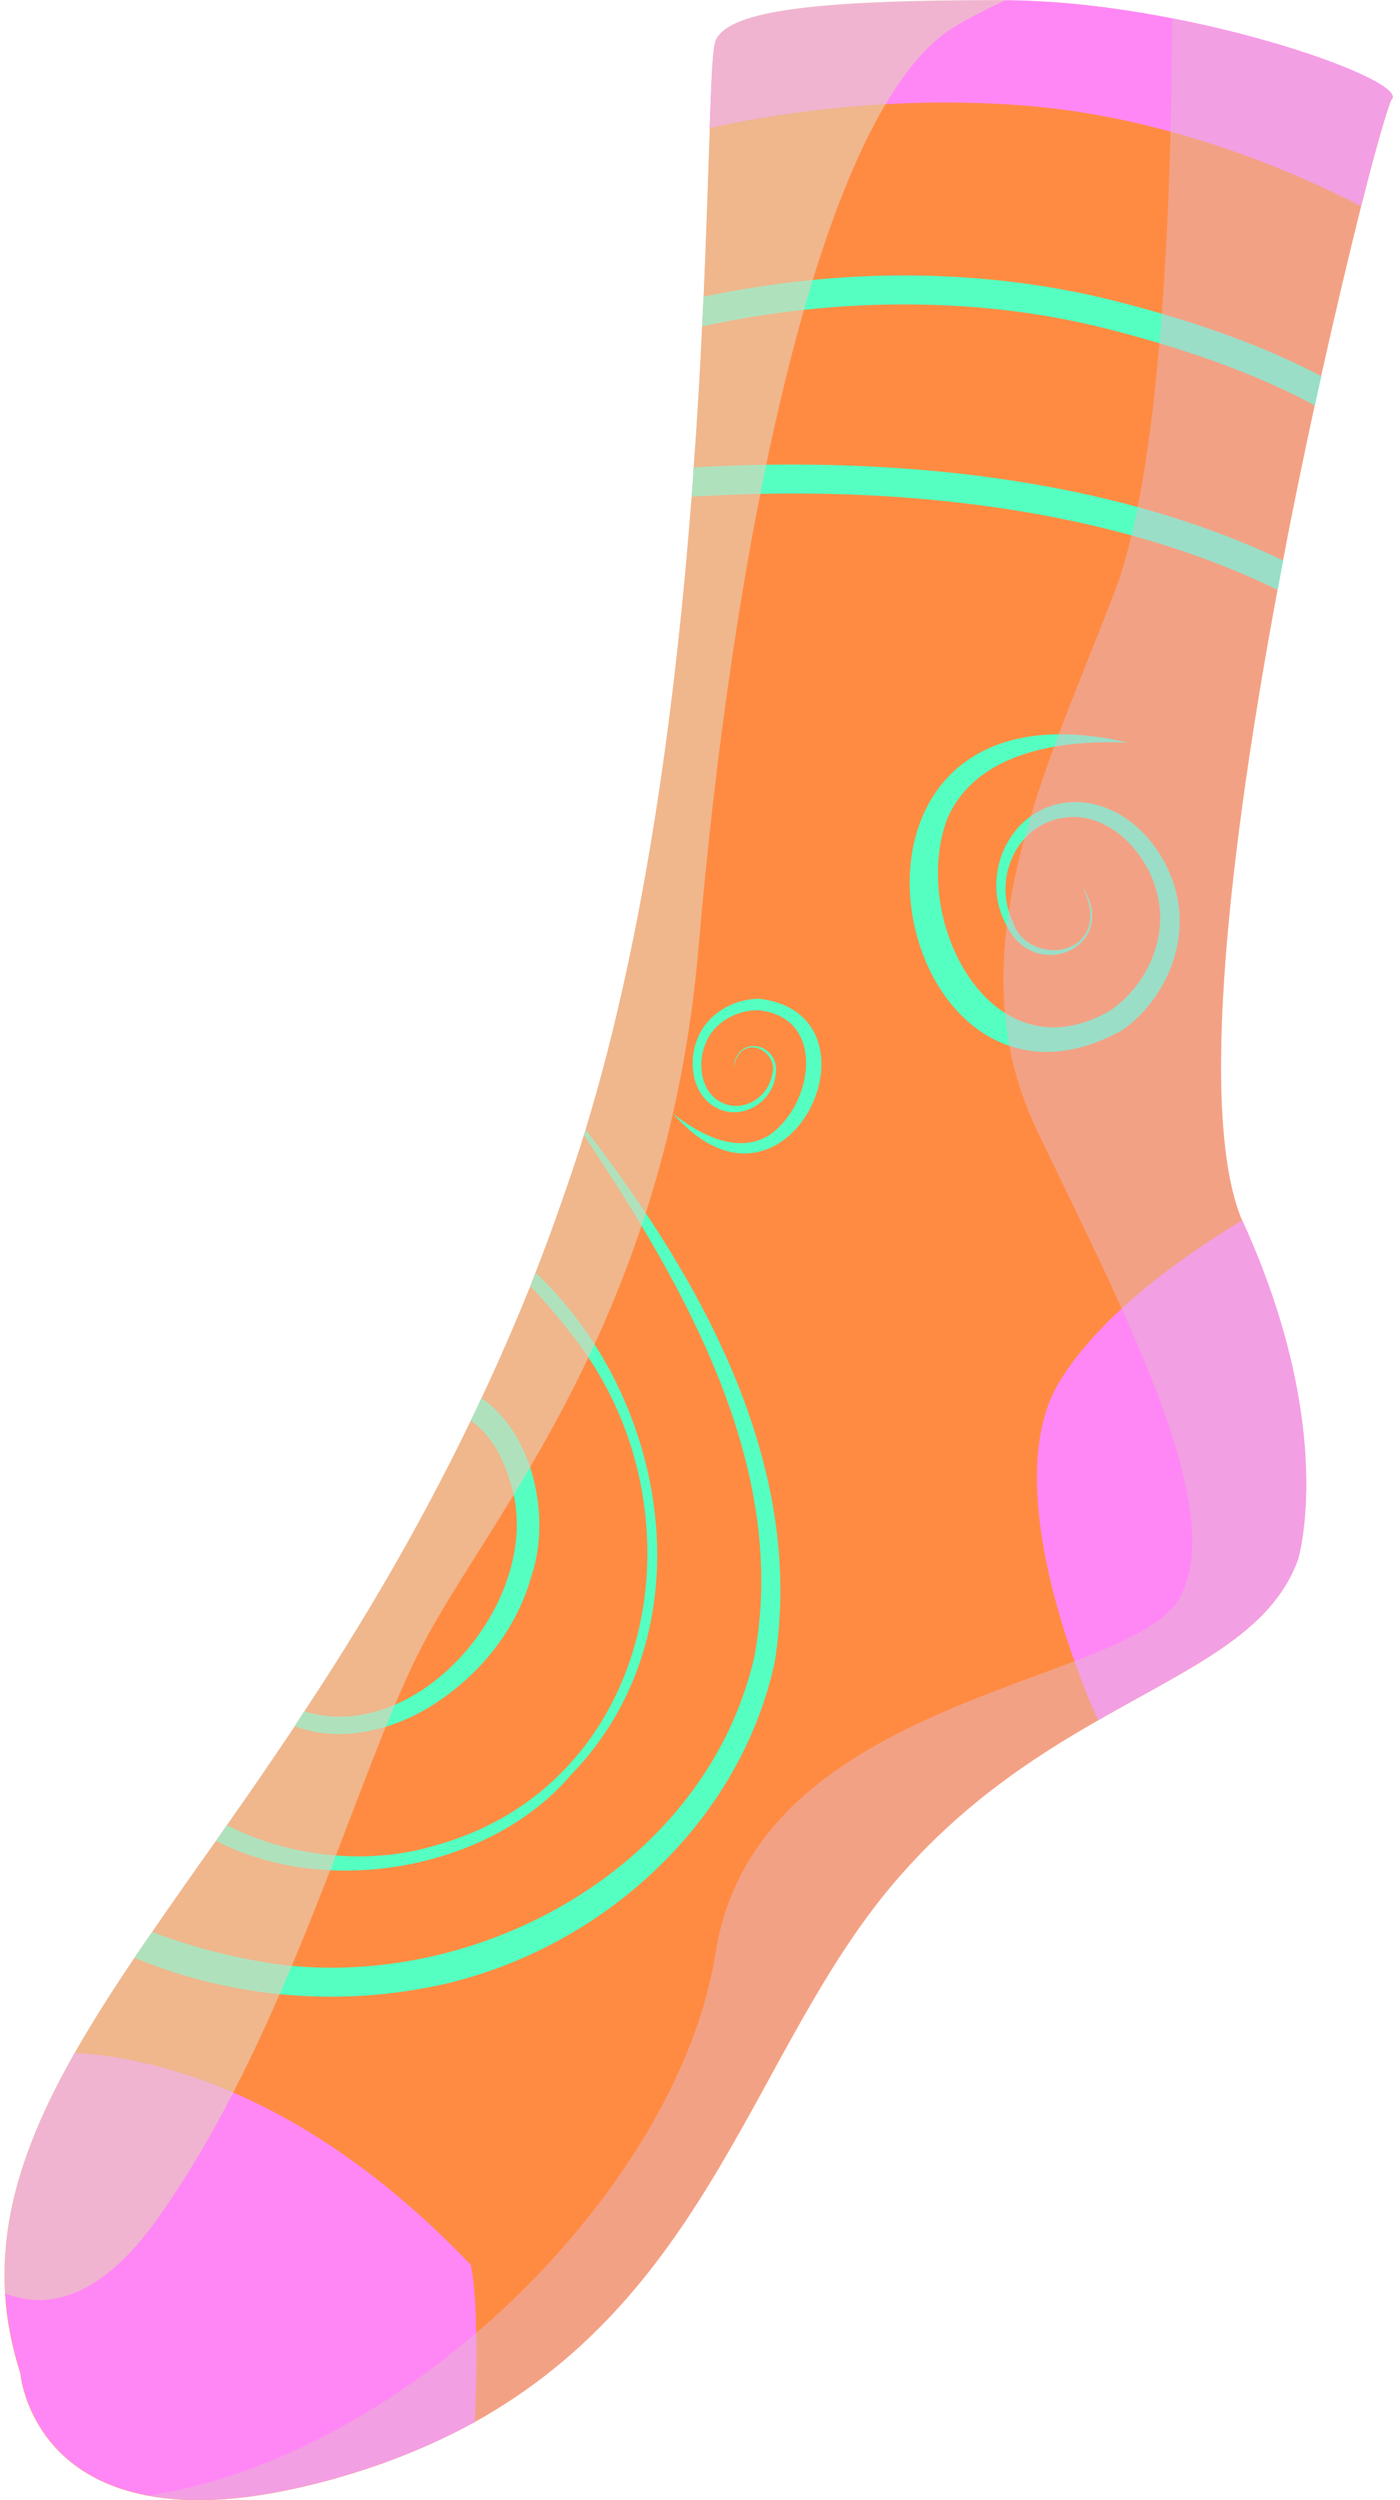 <svg width="56" height="100" viewBox="0 0 56 100" fill="none" xmlns="http://www.w3.org/2000/svg">
<path d="M55.674 3.955C55.559 4.114 55.081 5.716 54.444 8.247C53.983 10.087 53.426 12.432 52.842 15.051C52.754 15.431 52.665 15.83 52.586 16.219C52.161 18.174 51.727 20.262 51.32 22.413C51.241 22.811 51.17 23.2 51.099 23.598C49.232 33.614 47.896 44.56 49.683 48.816C49.692 48.86 49.719 48.904 49.745 48.957C53.488 57.248 51.913 62.38 51.913 62.38C50.842 65.335 47.666 66.654 43.914 68.813C41.286 70.317 38.358 72.228 35.685 75.396C30.182 81.926 28.439 91.624 18.98 96.879C17.272 97.817 15.317 98.623 13.043 99.233C9.937 100.065 7.628 100.153 5.902 99.817C1.142 98.923 0.814 94.933 0.814 94.933C0.469 93.845 0.266 92.792 0.204 91.748C0.009 88.491 1.115 85.421 2.982 82.129C3.681 80.9 4.486 79.634 5.371 78.325C5.601 77.989 5.831 77.643 6.079 77.29C6.875 76.13 7.734 74.909 8.627 73.653C8.769 73.441 8.919 73.237 9.07 73.016C9.955 71.768 10.857 70.441 11.786 69.061C11.91 68.866 12.043 68.662 12.167 68.468C14.405 65.079 16.697 61.257 18.829 56.832C18.98 56.54 19.122 56.239 19.254 55.939C19.927 54.514 20.573 53.028 21.201 51.479C21.263 51.293 21.342 51.116 21.413 50.931C21.935 49.594 22.431 48.214 22.909 46.79C23.059 46.338 23.209 45.887 23.351 45.418C23.378 45.347 23.395 45.276 23.422 45.197C25.864 37.207 27.049 27.854 27.669 19.864C27.695 19.466 27.731 19.077 27.748 18.696C27.899 16.706 28.005 14.812 28.085 13.06C28.111 12.653 28.12 12.264 28.147 11.866C28.262 9.185 28.332 6.884 28.394 5.132C28.465 3.106 28.518 1.841 28.651 1.593C29.244 0.407 32.792 0.018 40.092 0.018H40.216C42.41 0.027 44.737 0.319 46.896 0.752C51.931 1.725 56.089 3.415 55.682 3.964L55.674 3.955Z" fill="#FF8B42"/>
<path d="M18.989 96.871C17.281 97.809 15.326 98.614 13.052 99.225C1.425 102.339 0.823 94.924 0.823 94.924C-0.61 90.412 0.522 86.465 2.991 82.112C5.743 82.254 11.999 83.422 18.829 90.589C18.829 90.589 19.21 92.004 18.989 96.871Z" fill="#FF87F5"/>
<path d="M51.922 62.372C50.851 65.327 47.675 66.646 43.923 68.805C43.923 68.805 39.649 59.656 42.401 55.223C44.118 52.462 47.436 50.17 49.692 48.808C49.701 48.852 49.728 48.896 49.754 48.949C53.497 57.24 51.922 62.372 51.922 62.372Z" fill="#FF87F5"/>
<path d="M55.673 3.955C55.559 4.114 55.081 5.716 54.444 8.247C52.125 7.043 46.861 4.654 40.844 4.212C35.393 3.814 30.819 4.583 28.386 5.123C28.456 3.097 28.509 1.832 28.642 1.584C29.235 0.398 32.783 0.009 40.083 0.009C47.383 0.009 56.266 3.159 55.673 3.946V3.955Z" fill="#FF87F5"/>
<path d="M52.851 15.051C52.763 15.432 52.674 15.83 52.594 16.219C50.754 15.22 48.099 14.122 44.303 13.158C41.428 12.423 38.65 12.176 36.145 12.176C32.889 12.176 30.084 12.618 28.085 13.06C28.111 12.653 28.12 12.264 28.147 11.866C30.191 11.441 32.96 11.017 36.145 11.017C38.729 11.017 41.605 11.282 44.587 12.034C48.259 12.963 50.931 14.025 52.851 15.051Z" fill="#54FFC1"/>
<path d="M51.329 22.413C51.249 22.811 51.179 23.2 51.108 23.598C44.711 20.457 37.136 19.723 31.659 19.74C30.155 19.74 28.793 19.802 27.669 19.864C27.695 19.466 27.731 19.077 27.748 18.696C28.872 18.625 30.191 18.581 31.659 18.581C37.163 18.581 44.728 19.263 51.329 22.421V22.413Z" fill="#54FFC1"/>
<path d="M11.786 69.043C11.91 68.849 12.043 68.645 12.167 68.451C16.626 69.804 21.395 64.345 20.581 59.956C20.254 58.399 19.643 57.39 18.829 56.815C18.98 56.523 19.121 56.222 19.254 55.922C21.36 57.346 22.059 60.753 21.236 63.106C20.626 65.248 19.139 67.035 17.299 68.203C15.715 69.212 13.574 69.743 11.777 69.035L11.786 69.043Z" fill="#54FFC1"/>
<path d="M8.636 73.636C8.778 73.423 8.928 73.22 9.079 72.999C11.512 74.273 14.715 74.618 17.343 73.831C26.227 71.433 28.297 60.496 23.05 53.612C22.413 52.789 21.811 52.055 21.218 51.453C21.28 51.267 21.36 51.09 21.431 50.905C26.837 56.037 28.315 65.345 22.847 70.981C19.626 74.786 13.087 75.945 8.645 73.627L8.636 73.636Z" fill="#54FFC1"/>
<path d="M30.987 66.495C29.58 72.936 24.085 77.9 17.759 79.36C13.636 80.289 9.264 79.926 5.38 78.307C5.61 77.971 5.84 77.626 6.088 77.272C7.875 77.953 9.742 78.396 11.432 78.608C19.511 79.466 28.244 74.494 30.164 66.318C31.598 58.761 27.412 51.488 23.36 45.409C23.386 45.339 23.404 45.268 23.43 45.188C28.111 51.249 32.243 58.673 30.987 66.495Z" fill="#54FFC1"/>
<path d="M45.082 29.703C42.445 29.588 39.074 30.057 37.897 32.73C36.367 36.764 39.632 43.162 44.383 40.436C45.825 39.472 46.728 37.569 46.303 35.826C45.958 34.172 44.374 32.438 42.578 32.703C40.649 32.959 39.694 35.163 40.517 36.87C40.941 38.313 43.312 38.446 43.596 36.87C43.666 36.401 43.516 35.915 43.312 35.481C44.817 37.906 41.357 39.357 40.251 36.994C39.216 35.11 40.269 32.517 42.472 32.128C44.666 31.756 46.533 33.659 47.029 35.641C47.586 37.702 46.622 39.967 44.905 41.197C35.553 46.4 31.633 26.624 45.091 29.695L45.082 29.703Z" fill="#54FFC1"/>
<path d="M26.926 44.542C27.961 45.365 29.456 46.17 30.721 45.435C32.526 44.259 33.093 40.71 30.368 40.41C29.5 40.374 28.571 40.879 28.235 41.71C27.89 42.48 28.014 43.648 28.819 44.073C29.677 44.542 30.713 43.931 30.881 42.993C31.137 42.285 30.217 41.533 29.633 42.082C29.465 42.25 29.385 42.489 29.341 42.728C29.447 41.303 31.27 41.737 31.022 43.02C30.89 44.09 29.695 44.825 28.695 44.329C27.695 43.834 27.51 42.516 27.89 41.569C28.27 40.569 29.323 39.941 30.385 39.95C35.694 40.595 31.465 49.745 26.926 44.542Z" fill="#54FFC1"/>
<g style="mix-blend-mode:multiply" opacity="0.48">
<path d="M55.674 3.955C55.559 4.114 55.081 5.716 54.444 8.246C53.983 10.087 53.426 12.432 52.842 15.051C52.754 15.431 52.665 15.829 52.586 16.219C52.161 18.174 51.727 20.262 51.32 22.413C51.241 22.811 51.17 23.2 51.099 23.598C49.232 33.614 47.896 44.56 49.683 48.816C49.692 48.86 49.719 48.904 49.745 48.957C53.488 57.248 51.913 62.38 51.913 62.38C50.842 65.335 47.666 66.654 43.914 68.813C41.286 70.317 38.358 72.228 35.685 75.396C30.182 81.926 28.439 91.623 18.98 96.879C17.272 97.817 15.317 98.622 13.043 99.233C9.937 100.065 7.628 100.153 5.902 99.817C16.219 98.295 27.129 87.544 28.625 78.112C30.244 67.76 45.206 67.459 47.188 63.911C49.17 60.354 44.879 52.328 41.472 45.197C38.066 38.065 41.95 30.606 44.613 23.598C46.595 18.36 46.87 6.441 46.887 0.752C51.922 1.725 56.081 3.415 55.674 3.964V3.955Z" fill="#E6BACE"/>
</g>
<g style="mix-blend-mode:soft-light" opacity="0.62">
<path d="M40.216 0.009C39.136 0.522 38.207 1.009 37.712 1.389C32.474 5.433 29.226 22.802 27.952 37.8C26.678 52.789 19.555 60.681 16.892 65.822C14.228 70.945 11.574 81.306 6.327 88.704C3.973 92.031 1.841 92.367 0.204 91.73C0.009 88.474 1.115 85.403 2.982 82.112C3.681 80.882 4.486 79.617 5.371 78.307C5.601 77.971 5.831 77.626 6.079 77.272C6.875 76.113 7.734 74.891 8.627 73.635C8.769 73.423 8.919 73.219 9.07 72.998C9.955 71.75 10.857 70.423 11.786 69.043C11.91 68.848 12.043 68.645 12.167 68.45C14.405 65.061 16.697 61.239 18.829 56.815C18.98 56.523 19.122 56.222 19.254 55.921C19.927 54.496 20.573 53.01 21.201 51.461C21.263 51.276 21.342 51.099 21.413 50.913C21.935 49.577 22.431 48.196 22.909 46.772C23.059 46.321 23.209 45.869 23.351 45.4C23.378 45.33 23.395 45.259 23.422 45.179C25.864 37.189 27.049 27.837 27.669 19.847C27.695 19.448 27.731 19.059 27.748 18.679C27.899 16.688 28.005 14.794 28.085 13.042C28.111 12.635 28.12 12.246 28.147 11.848C28.262 9.167 28.332 6.866 28.394 5.114C28.465 3.088 28.518 1.823 28.651 1.575C29.244 0.389 32.792 0 40.092 0H40.216V0.009Z" fill="#E6D0BA"/>
</g>
</svg>

